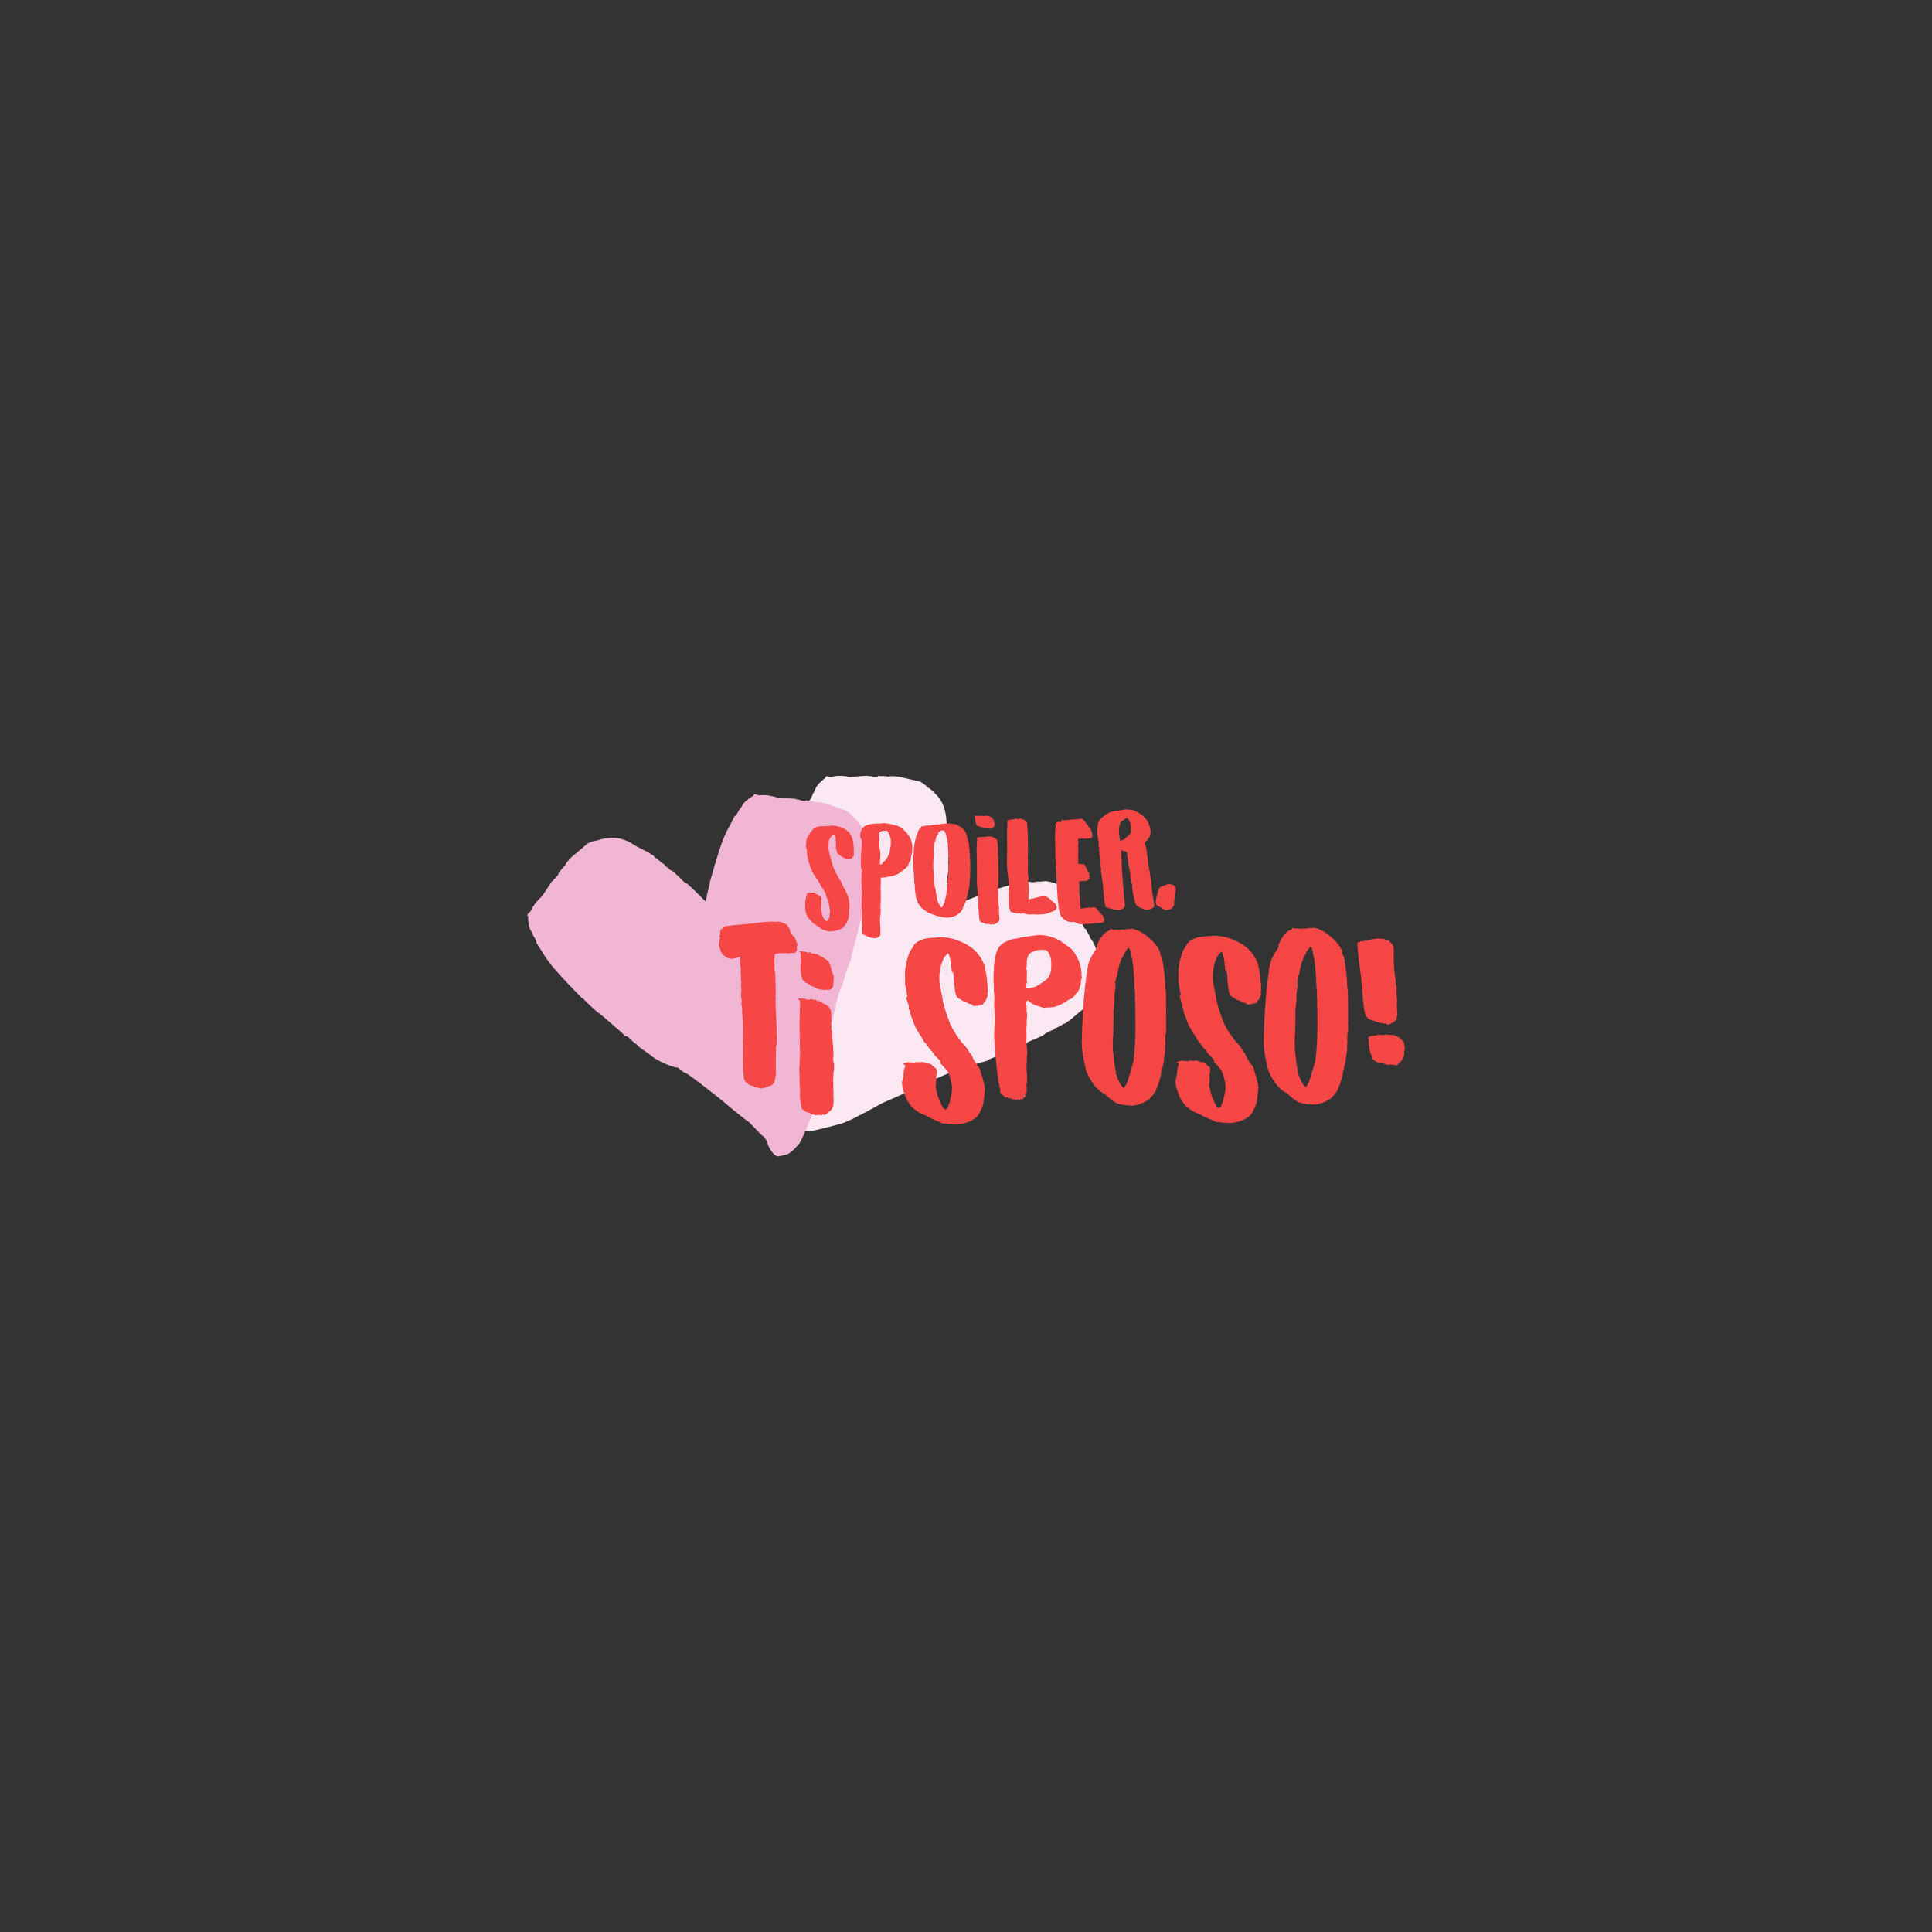 <?xml version="1.0" encoding="UTF-8"?>
<svg id="Layer_1" data-name="Layer 1" xmlns="http://www.w3.org/2000/svg" viewBox="0 0 1080 1080">
  <rect x="0" y="0" width="1080" height="1080" fill="#333333" stroke="none"/>
  <defs>
    <style>
      .cls-1 {
        fill: #f2b6d5;
      }

      .cls-2 {
        fill: #f74646;
      }

      .cls-3 {
        fill: #f74646;
      }

      .cls-4 {
        fill: #fce8f3;
      }
    </style>
  </defs>
  <path class="cls-4" d="M598.15,570.23c4.16-3.66,6.64-5.68,7.42-6.08,4.12-2.88,6.87-6.31,8.26-10.3,1.22-3.97,1.68-6.25,1.4-6.84.94-3.51.95-6.18.05-8.02l-3.08-9.94-1.19-2.4c-.49-.99-1.01-1.71-1.56-2.16l-.45-1.35-1.78-3.14-.04-.52c-.56-.12-1.01-.51-1.34-1.18l-.84-1.7-.32-1.2c-.15.07-.26.04-.33-.11l-.41-1.38c-3.27-4.76-5.13-7.59-5.57-8.49-.21-.8-.73-2.01-1.54-3.64-.87-1.75-2.06-3.42-3.57-5.02l-.76-2.07c-.1-.21-.38-.41-.85-.61-.14.07-.21.2-.2.37-2.36-.97-3.68-1.38-3.94-1.25-.12-.23-1.13-.45-3.05-.66-2.64.37-4.02.44-4.14.21-2.45.53-3.96.57-4.51.12-2.5.51-5.78,1.07-9.83,1.67l.11.22c-.15.07-.25.04-.33-.11-4.41.7-13.92,3.99-28.54,9.86.07.14.03.25-.11.33-2.6.96-5.65,2.3-9.15,4,.95-6.9,1.5-11.65,1.67-14.24.02-.29-.1-.71-.36-1.24.54-3.94.88-6.9,1.01-8.92.02-.39-.07-1.16-.29-2.31.02-.36.12-.66.3-.91-.15-.3-.2-.68-.18-1.13.05-.71.19-1.62.42-2.71l-.41-1.25c.16.01.26-.25.3-.81.08-1.3.1-2.78.04-4.44.18-.28.27-.5.29-.66-.25-1.22-.34-2.35-.27-3.38-1.09-5.44-1.6-8.59-1.55-9.47-.43-5-2.02-9.11-4.78-12.31-2.83-3.04-4.57-4.59-5.22-4.63-2.57-2.57-4.88-3.92-6.92-4.05l-10.15-2.3-2.67-.17c-1.1-.07-1.99.02-2.65.27l-1.39-.28-3.61-.04-.47-.22c-.38.43-.95.62-1.69.57l-1.9-.12-1.2-.32c-.01.16-.1.24-.26.23l-1.39-.34c-5.75.45-9.13.64-10.14.58-.8-.21-2.11-.38-3.92-.49-1.94-.12-3.99.07-6.14.58l-2.17-.38c-.23-.02-.55.13-.96.42,0,.16.06.28.22.36-2.02,1.56-3.04,2.49-3.06,2.78-.26-.02-.96.75-2.1,2.31-1,2.47-1.63,3.7-1.89,3.69-.77,2.39-1.49,3.71-2.15,3.96-.81,2.42-1.96,5.54-3.47,9.34l.24.02c-.01.17-.09.24-.26.23-1.6,4.16-3.51,14.04-5.74,29.65.16.01.24.1.23.26-.52,3.02-.92,6.76-1.2,11.19-.02.39.02,1.03.12,1.91-.16-.01-.25.07-.26.23.11.89.14,1.6.11,2.15l-.85,13.42-.42,2.85c.16.01.38.41.66,1.21-.09,1.43-.27,3.01-.55,4.75l.12,1.96-.35,1.64.26,7.48c-.27,4.34.67,9.51,2.82,15.5.32.51.61.99.88,1.44-.21,3-.16,4.68.14,5.03.44.5.51,8.86.21,25.05-.55,10.42-.74,17.15-.56,20.18l-1.51,9.95c.34,1.89-.54,4.16-2.64,6.79-1.84,3.91-2.19,6.51-1.06,7.8l2.4,2.1c1.54,1.76,5.18,2.7,10.91,2.82,3.16-.53,8.8-1.89,16.92-4.09,2.74-.49,10.67-4.4,23.8-11.72l11.54-5.08c12.92-6.16,22.36-10.4,28.34-12.72.95-.16,2.18-.43,3.71-.82,5.55-2.25,10.51-3.91,14.87-4.98l.98-.76c10.83-4.32,17.83-7.27,21-8.84.26-.13.56-.44.9-.93,3.68-1.5,6.42-2.69,8.23-3.59.35-.17.96-.64,1.85-1.41.32-.16.63-.22.94-.19.19-.28.49-.52.89-.72.64-.32,1.49-.65,2.55-.99l.88-.98c.07.15.35.1.85-.15,1.17-.58,2.45-1.31,3.86-2.19.33.01.57-.01.72-.09.93-.83,1.87-1.47,2.79-1.93Z"/>
  <path class="cls-1" d="M485.79,485.19c-.39-5.53-.5-8.73-.34-9.59.2-5.02-.86-9.29-3.19-12.81-2.43-3.37-3.96-5.13-4.6-5.25-2.23-2.87-4.34-4.5-6.35-4.89l-9.78-3.56-2.63-.5c-1.09-.21-1.97-.23-2.67-.07l-1.35-.46-3.58-.49-.44-.28c-.44.38-1.02.5-1.75.36l-1.87-.36-1.15-.47c-.03.16-.13.23-.29.2l-1.34-.51c-5.76-.28-9.14-.51-10.13-.7-.77-.31-2.04-.64-3.83-.98-1.91-.37-3.97-.43-6.16-.2l-2.11-.65c-.23-.04-.56.06-1,.3-.03.16.03.29.18.38-2.2,1.3-3.33,2.09-3.38,2.38-.26-.05-1.05.63-2.37,2.03-1.31,2.33-2.09,3.47-2.34,3.42-1.07,2.27-1.94,3.49-2.64,3.66-1.1,2.3-2.65,5.24-4.62,8.83l.24.05c-.03.16-.12.22-.28.19-2.11,3.93-5.25,13.49-9.43,28.69.16.03.22.13.19.29-.81,2.65-1.59,5.89-2.36,9.71-4.92-4.93-8.36-8.25-10.33-9.95-.22-.19-.62-.35-1.21-.47-2.8-2.82-4.96-4.88-6.49-6.2-.29-.25-.97-.64-2.02-1.16-.27-.23-.45-.5-.54-.79-.33-.07-.66-.25-1.01-.54-.54-.47-1.18-1.13-1.9-1.97l-1.24-.43c.11-.12-.05-.36-.46-.73-.98-.85-2.15-1.76-3.51-2.72-.12-.31-.23-.52-.36-.63-1.12-.54-2.07-1.15-2.86-1.83-4.99-2.43-7.81-3.93-8.47-4.5-4.24-2.69-8.47-3.9-12.69-3.65-4.14.41-6.42.86-6.84,1.35-3.6.49-6.07,1.51-7.41,3.05l-7.98,6.69-1.75,2.02c-.72.84-1.19,1.59-1.39,2.28l-1.07.94-2.21,2.85-.46.24c.11.57-.08,1.13-.57,1.7l-1.24,1.44-.98.76c.12.11.13.22.03.35l-1.11.91c-3.12,4.85-5.02,7.66-5.68,8.42-.65.51-1.58,1.45-2.76,2.82-1.28,1.47-2.36,3.22-3.25,5.24l-1.62,1.5c-.15.17-.23.51-.24,1.02.12.1.26.12.42.04.02,2.55.14,3.93.37,4.12-.17.2.02,1.22.57,3.07,1.36,2.29,1.96,3.54,1.79,3.74,1.43,2.06,2.05,3.43,1.85,4.11,1.44,2.11,3.22,4.91,5.33,8.42l.16-.18c.12.11.13.22.03.34,2.34,3.79,9.05,11.3,20.13,22.51.1-.12.22-.13.35-.02,2.09,2.24,4.82,4.82,8.18,7.73.3.26.83.61,1.6,1.06-.11.12-.1.24.02.34.77.45,1.36.86,1.78,1.22l10.16,8.8,2.01,2.06c.1-.12.56-.05,1.36.21,1.08.94,2.23,2.04,3.45,3.31l1.64,1.09,1.09,1.27,6.11,4.33c3.29,2.85,7.97,5.23,14.05,7.14.6.06,1.16.11,1.68.17,2.26,1.98,3.63,2.96,4.09,2.93.67-.05,7.36,4.96,20.07,15,7.96,6.75,13.21,10.97,15.72,12.66l7.01,7.22c1.71.87,2.99,2.95,3.81,6.21,2,3.83,3.85,5.68,5.57,5.57l3.12-.65c2.33-.16,5.28-2.48,8.85-6.98,1.49-2.84,3.82-8.15,6.99-15.94,1.27-2.48,2.96-11.16,5.08-26.04l2.94-12.26c2.92-14.02,5.26-24.09,7.03-30.26.45-.85.97-1.99,1.59-3.45,1.57-5.78,3.25-10.73,5.03-14.85v-1.24c3.11-11.24,5-18.59,5.66-22.07.06-.29,0-.71-.2-1.28,1.04-3.84,1.74-6.74,2.12-8.72.07-.38.07-1.16,0-2.33.06-.35.21-.64.41-.86-.11-.32-.12-.7-.03-1.14.14-.7.39-1.58.76-2.63l-.25-1.29c.16.03.29-.22.4-.76.25-1.28.44-2.74.6-4.4.21-.26.34-.46.37-.62-.09-1.24-.04-2.37.16-3.39Z"/>
  <g>
    <path class="cls-2" d="M464.29,520.73c-.94.05-2.48-.34-4.63-1.18-1.4-.82-2.61-1.67-3.63-2.53-.76-.33-1.8-1.24-3.12-2.74-1.42-1.48-2.16-2.73-2.21-3.76-.26.01-.48-1.38-.66-4.18-.09-1.83.29-4.04,1.15-6.63l-.08-.17v-.27c0-.12.04-.18.14-.19.22.11.49.15.81.14.18-.13.35-.2.51-.21.06,0,.09.03.09.08l.35-.11c1.12,0,1.85,0,2.2-.02,0,.08.24.25.72.5.01.23.25.36.72.39.25.23.38.4.38.52h.18s.42-.12.42-.12c.02.4.3.59.83.57l.76,1.2.04.69-.24.46c0,.12.04.18.1.17l-.06.61c.01.21.05.47.13.78-.15.5-.24,1.55-.27,3.18.46,2.3.7,3.55.71,3.75.64,1.67,1.43,2.71,2.36,3.13.02.1.08.16.19.15h.09c1.11-1.08,1.63-2.46,1.54-4.12l.18-1.76c-.19-1.49-.41-2.74-.64-3.74.05-.11.08-.23.07-.36-.12,0-.18-.08-.19-.26l.05-.79c-.25.01-.58-.64-.98-1.97-.11,0-.27-.34-.5-1.03l.07-.45c-.05-.43-.63-1.56-1.75-3.41-.01-.25-.27-.56-.76-.93-.82-1.44-1.24-2.32-1.26-2.67-.06,0-.54-.73-1.43-2.21-.43.02-.81-.57-1.14-1.78-.67-.53-1.55-2.21-2.63-5.05-1.17-3.51-1.8-6.17-1.89-7.98l.13-.63v-.07c-.03-.55-.2-1.1-.52-1.65-.04-.78-.09-1.25-.16-1.39.04-.45.16-.9.36-1.34-.12-.18-.18-.36-.19-.53-.09-1.75,1.25-4.21,4-7.4,1.12-.94,2.53-1.45,4.23-1.54l1.14-.06.54.06c.09-.06.23-.1.42-.11.3-.02.74,0,1.32.02l.35-.11c.06,0,.14.02.25.08,1-.11,1.49-.19,1.49-.24,2.17-.11,4.45.33,6.84,1.32,1.3.71,2.24,1.33,2.81,1.88.71.38,1.47,1.57,2.29,3.57.17.38.43,1.34.75,2.87,0,.06-.02.14-.08.25.17.96.26,1.68.29,2.18.02,2.66.03,4.21.06,4.66-.15.26-.23.46-.22.62h-.09c-.01-.22-.08-.33-.2-.33-.08.5-.27.98-.55,1.42-.2-.11-.37-.16-.53-.15-.21.01-.68.18-1.39.52l-.35-.16c-.35.07-.53.13-.53.21-.33-.09-.6-.25-.81-.48-.37.02-.85-.22-1.45-.73v-.09s-.43.11-.43.11c-.61-.67-1-1-1.19-.99-.12,0-.37-.21-.75-.66-.21.01-.49-.21-.82-.66,0-.06.02-.09.08-.09-.47-1.26-.75-2.3-.85-3.12.1-.34.12-1.25.04-2.73l-.06-1.21c-.15-1.86-.45-2.96-.88-3.3l-.34.02c-.31.02-.59.26-.84.74-.83.76-1.41,1.61-1.73,2.55-.12,0-.19.24-.21.71.11.02.17.08.17.17-.24.82-.33,2.02-.25,3.6.05.94.43,2.77,1.15,5.48.76,2.27,1.22,3.86,1.38,4.75,1.07,2.52,1.82,4.06,2.25,4.64.55,1.16,1.38,2.56,2.5,4.18.06,0,.15.17.28.5-.04.12-.06.21-.06.27.46,1.07,1.2,2.5,2.24,4.28,1.12,2.5,1.71,4.41,1.77,5.7.03.5.1.88.24,1.13,0,1.76-.1,2.82-.29,3.18.14,2.72,0,4.54-.42,5.47l-.78,1.88c-.48.67-.89,1.3-1.23,1.9-.18,0-.57.41-1.17,1.2-1.04.64-2.21,1.11-3.52,1.41l-1.57.35-1.22-.03c-.18.13-.33.19-.44.2Z"/>
    <path class="cls-2" d="M489.56,524.48c-1.84-.09-3.29-.36-4.35-.83,0-.19-.37-.32-1.07-.39,0-.19-.53-.49-1.55-.89-.37-.45-.56-.87-.58-1.27-.01-.21.02-.71.1-1.5-.12,0-.18-.08-.19-.26-.05-1.08-.07-1.96-.04-2.62-.12-1.29-.22-2.49-.27-3.59l.05-18.01-.11-.42.1-1.5-.12-.69c.01-2.57.06-3.98.14-4.22,0-.06-.04-.09-.09-.08.02-.67.07-1.05.12-1.15-.07-.24-.21-1.19-.41-2.87,0-.06.02-.09.08-.09,0-.06-.04-.15-.1-.26-.18-3.49-.01-7.16.5-11,.04-1.62.05-2.59.03-2.9v-.27c-.45-.42-.67-.67-.68-.75h.18s0-.19,0-.19c-.25-.21-.41-.62-.49-1.21-.06-1.2.25-2.5.93-3.91-.02-.38.71-1.09,2.18-2.13,1.45-.61,3.36-.97,5.75-1.1.64.03,1.49.01,2.54-.04.37-.02.81-.07,1.31-.16,1.61-.08,3.98.33,7.08,1.23.5-.03,1.1.18,1.8.61.42,0,.83.24,1.25.72.29.03.99.62,2.11,1.75.87.79,1.62,1.71,2.25,2.78.19,0,.54.56,1.05,1.7.56,1.65.86,2.94.91,3.87.04,3.31-.14,4.97-.53,4.99-.19.99-.34,2.05-.46,3.19-.35.16-.82,1.15-1.42,2.97-.36.66-.69,1-1,1.02-.21.32-.55.63-1.01.93-.1,0-.58.38-1.44,1.13-1.51,1.24-2.56,1.88-3.15,1.91-.66.44-2.22.82-4.68,1.13-.67.26-1.27.4-1.82.43-.26.01-.64,0-1.14-.03-.41.07-.62.14-.62.21l-.18-.08c-.09,0-.17.22-.22.64,0,.11.04.16.1.16.02.45-.02,2.56-.13,6.33,0,.06.03.09.09.08l-.04,1.05.03.62c.07,1.34.04,3.65-.1,6.94-.06,0-.09.03-.08.09,0,.06.04.15.1.26l-.04.88.13.87c-.04,1.36-.1,2.39-.18,3.08h.09c-.2,0-.32,1.12-.37,3.35l.08,1.5c.02.39.07.74.14,1.03-.04.31-.05.67-.03,1.09.05,1.07.09,2.38.11,3.93-.38.79-.77,1.22-1.17,1.29-.04.1-.47.29-1.27.58,0,.06-.06.09-.17.1ZM492.83,483.2c.45-.25.66-.66.63-1.25.43-.02,1.1-.62,2.02-1.78.35-.22.69-.91,1.04-2.07.48-.02.83-1.21,1.05-3.57.12,0,.19-.44.2-1.31.15-.12.22-1.03.2-2.74l-.08-1.57c-.66-2.59-1.44-4.13-2.34-4.63-.46.02-.95.11-1.47.25-.24-.05-.45-.07-.63-.06-1.45.26-2.15,1-2.08,2.21.02.31,0,.57-.05.79.15.55.22.9.23,1.04v5.27c.11.13.22.59.34,1.39.06,0,.13.2.21.6l-.08.18.14,1.05c.04.71-.07,2.59-.32,5.64l.12.6c.19,0,.33-.05.42-.11l.45.07Z"/>
    <path class="cls-2" d="M529.5,513.04c-1.21-.12-2.3-.29-3.28-.53-.99-.04-2.74-.54-5.26-1.5-.09-.15-.47-.27-1.14-.37-1.65-.82-3.29-1.94-4.92-3.36,0-.11-.48-.75-1.42-1.95-1.04-2.09-1.59-3.93-1.67-5.53l-.41-2.71.06-.61-.12-.71c.03-.64.03-1.23,0-1.75-.13-.28-.23-.42-.29-.41l.04-1.06-.25-4.92c0-.2-.05-.46-.13-.78,0-.06.03-.09.08-.09-.08-.32-.12-.55-.12-.69-.08-1.63-.09-3-.03-4.12,0-.06-.04-.09-.09-.09.16-5.77.44-9.45.85-11.03.06,0,.09-.03.08-.09h-.09c.39-1.44.68-2.63.88-3.54.23-.12.44-.63.62-1.53.09,0,.27-.48.54-1.42.35-.61.57-.92.67-.93,0-.11.33-.49,1-1.14-.06-.02-.09-.06-.1-.12.14-.13.25-.19.33-.2l.81.05c.76-.28,1.5-.43,2.21-.47.67-.03,1.15-.03,1.45.02.37-.02,1.59-.23,3.67-.63l.52.06c.06,0,.09-.04.08-.09l.45.07.7-.04c.27-.01.47-.11.59-.28l.18.06,1.31-.14.52.04c.23-.12.55-.19.95-.21l.98-.05,3.79.42c.75-.04,1.64.36,2.69,1.19.24-.01.94.48,2.09,1.47,1.14,1.05,1.89,2.48,2.25,4.28.02.32.34,1.45.96,3.38.02.38.1.79.24,1.22,0,.06-.02.14-.08.25.09.6.15,1.14.17,1.62.01.2-.01.3-.07.31l.2.44c-.04.41-.05.74-.04,1,0,.17.04.3.11.41-.06.1-.08.21-.07.34.13.41.2.69.2.83.04.74.04,1.83,0,3.29.12.18.18.33.18.44.07,1.3.03,4.08-.1,8.35l.11.44c-.27,1.62-.44,3.53-.5,5.72-.23,1.41-.43,2.12-.61,2.14.02.49-.3,2.11-.99,4.87.02.43-.71,2.17-2.18,5.22.03.59-.57,1.47-1.8,2.63-1.93,1.44-3.71,2.21-5.33,2.29,0,.06-.25.1-.74.13-.39.02-.64.06-.74.13ZM526.58,507.31c.31-.53.73-1.43,1.27-2.71.15,0,.25-.37.29-1.07.54-2.18.89-3.4,1.05-3.64-.01-.25-.05-.49-.13-.71.25-2.29.49-3.44.7-3.45v-.18c-.04-.55-.09-1.1-.18-1.67l.56-4.76c-.03-.52-.02-.88.02-1.06-.05-.09-.08-.24-.09-.44.14-1.69.24-4.38.29-8.09l-.24-1.13h.09c0-.06-.03-.09-.09-.09.02-.79,0-1.74-.05-2.86-.05-.96-.11-1.64-.19-2.04l.08-.18c-.06-.09-.1-.21-.11-.35,0-.13.02-.25.07-.34l-.1-.17c0-.19.01-.34.07-.45-.03-.55-.3-1.96-.82-4.25-.05-.94-.52-2.06-1.4-3.36-.06,0-.15-.02-.27-.08l-.44.11c-.43-.1-.73-.14-.88-.13-1.08.65-1.6,1.26-1.57,1.83-.84,1-1.41,2.43-1.71,4.3-.22.31-.47,1.2-.74,2.68l-.16,2.12c.09.51.13.83.14.96-.32,4.3-.42,7.64-.3,10.02.14,1.66.26,2.71.34,3.15-.05.12-.08.21-.08.27.07.22.11.42.12.6l-.08.18c.07.12.1.2.1.26h-.09s.1.18.1.18l.2,3.94c.26.48.79,3.32,1.58,8.53,1.07,2.58,1.84,3.85,2.3,3.83,0,.08.13.17.37.25Z"/>
    <path class="cls-2" d="M553.49,463.33l-1.5-.26c-.18.07-.26.13-.26.19-.38-.15-.68-.31-.9-.49l-.71.04c-.38.02-.82-.13-1.33-.45-.1.06-.22.1-.35.11h-.09c0-.1-.18-.21-.53-.33,0-.07-.45-.25-1.35-.54-.61.03-1.08-1.2-1.42-3.68,0-.2.01-.31.07-.31-.07-.17-.18-.69-.35-1.55.12,0,.18-.04.17-.1,1.01.02,1.69.08,2.03.17l.17-.1.44.16,1.04-.23c.73.14,1.36.22,1.87.24.34-.05.51-.17.5-.36h.27s0,.17,0,.17l.45-.02c.3-.01,1.04.24,2.22.76.33-.02.65.29.94.92.33-.02.74,1.14,1.23,3.46.03.68-.27,1.13-.91,1.35-.01.24-.52.5-1.53.79,0,.05-.06.08-.17.08ZM555.86,516.79c-.54,0-.81-.06-.81-.14l-.17.1-.61-.06c0,.12-.08.18-.26.19-.14,0-.26-.08-.35-.25-.12.07-.2.1-.26.1l-1.07-.29-.53.12-.61-.06-.45.02c0-.19-.31-.35-.9-.49,0-.06-.27-.19-.81-.39l-.17.08c-.78-.31-1.18-.78-1.22-1.42-.17,0-.38-2-.64-6.03-.07-.11-.1-.2-.1-.26.05-.11.08-.23.07-.36,0-.06-.03-.09-.09-.08l.06-.61-.05-.96c0-.06.03-.09.08-.09l-.1-.17-.17-3.42-.12-.51c.05-.1.07-.43.04-.99-.03-.58-.08-.98-.15-1.21.05-.23.07-.46.05-.7-.02-.37-.07-.81-.16-1.31l.06-.61c-.17-.99-.28-2.07-.34-3.23.07-5.53.08-8.58.06-9.15,0-.05-.03-.07-.09-.07.06-1.18.08-2.54.06-4.06h-.09c.05-.11.08-.19.08-.25,0-.13-.04-.25-.11-.35.04-.32.05-.69.03-1.11-.02-.37,0-.55.06-.56l-.11-.44-.04-.87c-.05-1.05-.03-1.72.08-2.02l-.1-.17c.1-2.83.2-4.68.33-5.56l-.05-.96c.25-.01.48-.11.7-.3l.44.25h.09s.34-.36.34-.36l.37.32h.25c.21-.2.41-.3.61-.31.58.09.9.13.97.13l.26-.19h.25s.28.15.28.15c.36-.14.59-.21.69-.21l.63.06c.23-.12.4-.18.51-.19.87-.04,2.02.22,3.47.79,0,.07.46.45,1.38,1.15.07.25.17,1,.29,2.27l-.06.54.12.51c-.02.89,0,1.75.04,2.55.01.26.06.55.13.87l-.21,1.24.1.17c-.04.32-.06.56-.05.7.14.52.22.89.24,1.13l.11,2.19-.07,2.2.12.51c-.08.71-.15,1.06-.21,1.06.13.29.21.52.21.69l-.07.36c0,.06.04.15.1.26-.07.91-.07,2.14,0,3.68.01.26-.03.53-.14.81.08.31.12.59.13.87-.11.36-.16,1.18-.14,2.46-.05,0-.1.12-.16.37,0,.06.03.09.09.08,0,.08-.03.41-.11.97l.1.51c-.1.66-.17.99-.2.99.13.23.2.4.2.51l-.02,1.32c0,.12.04.18.1.17l-.06.61.15,2.89c.04.76.05,1.55.03,2.38l.28,1.92c-.11.24-.16.45-.15.63l.12.6-.06.52c0,.06.03.09.09.08l-.07.36.23,2.7c0,.07-.02.16-.08.27l.12.53.06,1.21c-.25.01-.41.37-.48,1.08-.33.25-.62.39-.86.4-.05.1-.08.25-.07.45l-.43.02c-.16.16-.45.29-.87.38,0,.18-.04.27-.15.28Z"/>
    <path class="cls-2" d="M583.09,511.13l-.7-.05c-.76.1-1.37.16-1.83.18l-.36-.07c-.09.06-.24.1-.44.11l-2.46-.21-.53.1c-.06,0-.09-.02-.09-.07l-.42.09-.45.02c-.13,0-.24-.01-.34-.05-.12.05-.2.08-.26.08-1.85-.25-3.01-.54-3.47-.88-.46.32-.77.49-.94.5,0-.16-.43-.28-1.25-.38-.18.13-.35.2-.51.21-.55-.09-.88-.13-.97-.13-.12.07-.2.1-.26.1-.01-.21-.46-.37-1.35-.45,0-.06-.13-.14-.37-.25l-.42.11c-.66-.4-1-.72-1.01-.99-.01-.26-.2-.99-.56-2.19l-.36-1.82c0-2.23.03-3.49.08-3.78-.07-.23-.11-.44-.12-.62.08-.68.14-2,.16-3.96.07,0,.14-.36.21-1.06-.3-3.5-.64-6.73-1.03-9.7,0-.06.03-.09.08-.09l-.13-.87-.02-.34c-.04-.87-.07-2.04-.09-3.51h.09s-.1-.18-.1-.18c.02-.7.06-1.09.12-1.15,0-.06-.03-.09-.09-.08,0-.97.06-1.75.15-2.37,0-.2-.05-.35-.11-.44l.09-3.52c0-.06-.03-.09-.09-.08.03-2.03.05-3.13.08-3.33,0-.06-.03-.09-.08-.08l.08-1.68c0-.06-.04-.14-.1-.25l.08-1.86-.1-.17c.08-.75.1-1.49.07-2.2.14-.7.21-1.14.2-1.32,0-.06-.04-.15-.1-.26.04-.38.05-1.32.04-2.81l-.12-.53c.68-.42,1.31-.65,1.89-.7.18,0,.27.08.28.25h.09s.32-.47.32-.47c.42.1.66.15.72.14.12,0,.17-.07.17-.19l.61.06.86-.31h.18c.14.09.52.19,1.16.29.03-.18.25-.28.68-.3l.53-.03c.29-.01.67.12,1.16.39.65-.03,1.44.57,2.36,1.81.14.43.22.84.24,1.22,0,.2,0,.46-.05.79.08.31.12.6.13.87l-.04.88c.06.24.12.35.2.35,0,2.2.01,3.78.06,4.73l.12.62c-.05.29-.1.43-.16.44l.11.44-.06.52c.08.32.12.64.14.96-.09.64-.12,1.15-.1,1.54.01.27,0,.41-.05.41.04.07.06.17.07.3v.48c0,.17.02.29.06.35.05,1.9-.02,3.87-.22,5.89.06.34.13.51.2.51-.05,1.34-.09,3.57-.11,6.69.12,1.24.31,2.55.56,3.92l-.43.29.34,3.23-.07.34c.08.32.12.64.14.97-.02,1.9-.09,3.39-.2,4.48,0,.06.03.09.09.08l-.06.63.04.87.1.17c.38-.02,2.78-.58,7.2-1.69.27-.07.67-.12,1.21-.15,1.54.22,2.31.5,2.33.85.48.15.85.43,1.1.82l.36.07-.08.18c.02.2.45.56,1.29,1.08.01.23.22.39.63.49l.73.59c.26.54.49.9.68,1.11l-.07.43c.01.21.17.42.48.6v.16c-.39.34-.58.68-.57,1.01-.56.69-1.9,1.35-4.03,1.95.01.25-1.06.54-3.21.86Z"/>
    <path class="cls-2" d="M609.25,516.47c-.32-.04-.56-.06-.7-.05l-2.63.22-.52-.06c-.31.08-.65.12-1.05.14-.81.04-1.88-.35-3.22-1.16-.59.03-.98-.07-1.16-.3-.58.12-.86.23-.86.31-.63-.19-.99-.29-1.07-.28l-.17.08c-1.12-.19-1.84-.53-2.16-1.02,0-.1-.28-.2-.82-.32,0-.07-.55-.6-1.65-1.6-.93-2.08-1.45-4.22-1.56-6.41-.06,0-.09-.02-.09-.08.05-.24.07-.45.06-.63,0-.14-.08-.43-.22-.86h.09s-.1-.18-.1-.18v-.16c-.08-1.32-.17-2.13-.29-2.45l.05-.36c-.12-1.51-.2-2.53-.23-3.06,0-.12.01-.18.06-.18l-.1-.6-.33-6.49c0-.13-.04-.24-.11-.33.05-.11.08-.26.07-.45-.01-.28-.06-.63-.14-1.05,0-.13.02-.25.07-.36-.09-.63-.17-1.63-.24-3.01-.05-.96-.1-1.44-.16-1.44.05-.11.1-.38.14-.81-.11-.97-.19-1.49-.26-1.56l.11-1.33-.11-.35c-.04-1.97-.03-3.32.04-4.04,0-.06-.03-.09-.09-.08l-.09-8.77-.1-.17.39-5.99-.12-.96c.52-.06.77-.28.75-.66.31-.02.8-.07,1.47-.17,0,.07.22.18.64.33h.09c-.02-.34.14-.55.49-.64.08-.65.18-.97.31-.98.37.27.64.4.81.39.45-.02,1.27-.09,2.45-.21l.18.08c.37-.14,1.33-.24,2.88-.32l1.05-.05.87-.13v.09c.05-.06.78-.18,2.18-.36,1.24.2,1.87.63,1.91,1.3.67.46,1.01.91,1.03,1.36.25-.01.66.49,1.22,1.51,1.24,1.33,1.87,2.41,1.92,3.24.12,0,.22.31.32.95-.05.12-.08.21-.08.27.08,0,.18.08.28.25l-.36,1.68c.01.27-1.38.52-4.18.75-.05,0-.28-.07-.71-.23-1.03.11-1.87.18-2.53.22l-.35.11v.25c.02.13.05.25.12.35-.05.12-.08.21-.08.27.1.73.18,1.14.24,1.22-.15.64-.26,1.32-.34,2.04,0,.11.08.31.21.6-.04.41-.05.73-.04.97l.12.62c-.22.39-.32.78-.3,1.16.13.17.2.31.2.42,0,1.25-.04,2.13-.13,2.65.07.31.12.57.13.78l-.02,1.32h.09s-.15.52-.15.52l.12.53v.16c1.2.06,1.97.14,2.31.24v-.09c.85-.04,1.37.25,1.54.89.37.57.56.94.57,1.11l-.07.45c.12,0,.18.06.19.15l.17-.08.28.15-.07.45v.27s1.25,1.87,1.25,1.87l.02.36c0,.15-.04.33-.15.53.15,0,.29.22.39.68.01.29-.12.53-.41.74l-.08.18c.15.1.27.15.36.14v.09c.03.42-.2.63-.68.66-.76.56-1.33.85-1.71.87-.56-.09-.98-.13-1.24-.12l-.33.11-.18-.08c-.4.08-.72.13-.96.14l-.45.02c-.08,0-.17.1-.25.28l.02.34c.02.4,0,.76-.04,1.06.08.31.12.66.14,1.05.02.38-.01.79-.1,1.24,0,.06.03.15.08.26-.03.32-.04.59-.03.79l.04.78-.17.28c.17,1.03.28,1.58.33,1.66-.03.31-.04.57-.03.79.03.63.08,1.15.15,1.57-.02.27-.02.58,0,.93l.08.78c0,.14,0,.21-.04.22l.09.44c.01.21,0,.48-.03.79.13.36.19.6.2.71-.04.3-.06.59-.04.88v.18c.02.17.35.23,1,.2l.52-.03,3.14-.5.18.08c.06,0,.09-.04.08-.09.55.04.9.09,1.06.12l1.55-.35c1.07.29,1.62.67,1.65,1.15.77.64,1.18,1.11,1.22,1.42.61.45.92.78.93,1.01.79.65,1.2,1.13,1.22,1.44.07,0,.29.33.66,1.02l-.08.18c.18.48.31.73.4.76-.05.41-.19.62-.42.63l.04.78-1.91.45-.43.02c-.06,0-.09.03-.08.09l-.18-.08-2.11.02-3.14.52Z"/>
    <path class="cls-2" d="M642.08,508.67c-.2-.11-.35-.16-.45-.16-.3.01-.44.08-.44.2-.76-.16-1.23-.29-1.41-.38l-.62.03c-.02-.31-.58-.57-1.7-.79l-1.46-.98c-1.08.05-2.13-3.44-3.16-10.47l-.04-.7c.11-.2.16-.44.14-.72-.02-.38-.19-.81-.51-1.28,0-.1-.08-.36-.22-.79.1-.29.19-.44.25-.44-.4-1.11-.61-1.8-.62-2.08l-.02-.36.13-.61c-.59-3.63-1.02-5.8-1.3-6.53l.04-.88-.6-3.4.08-.18c-.07-1.45-.32-2.16-.73-2.14-.37.02-1.26-.2-2.66-.67,0,.06-.02.09-.08.09,0,.06.03.09.09.08v3.7s-.08,0-.08,0c.13.24.21.7.25,1.38l.06,1.23-.06.54c.06.09.1.23.11.42v.09s-.06.54-.06.54l.1.16c-.04.5-.04.98-.02,1.45.02.36.06.69.14,1.01,0,.06-.03.09-.08.09l.3,2.45-.06.61c.21,1.87.34,3.27.39,4.2l-.07.36.1.16c0,.12-.02.18-.08.18.17,1.91.31,3.08.43,3.5l-.06.52c.11,2.16.33,4.21.67,6.13.01.23-.04.34-.16.35.14.36.22.92.26,1.67-.28.86-.77,1.5-1.47,1.91-.3.25-.95.46-1.95.62-.36.02-.67-.08-.94-.29-.06,0-.14.04-.25.1-.26.01-.71-.05-1.33-.2l-.17.1-.99-.4-.35.2c-.43-.32-.76-.48-.99-.47,0-.06-.12-.14-.35-.25h-.18c-.18.2-.32.29-.43.3-.07,0-.25-.2-.55-.6-.58.03-.89-.28-.92-.92-.43.02-.92-3.88-1.49-11.7l-1.13-8.46c.11-.2.16-.37.15-.53l-.02-.45-.31-.86-.08-1.48c.13-.94.2-1.44.19-1.51-.11-.33-.23-.82-.34-1.47.04-.31.06-.66.04-1.06-.25-.24-.38-.53-.4-.87l-.03-.52.14-.7c-.18-.28-.28-.68-.31-1.22-.07-1.35-.19-2.55-.36-3.59.1-.29.18-.44.23-.44l-.09-.44-.05-1.05c-.21.01-.46-1.41-.75-4.27.05-.23.06-.52.04-.88-.02-.39-.07-.74-.14-1.05.31-3.53.83-5.31,1.57-5.35.33-.75,1.11-1.53,2.35-2.32,2.08-1.74,4.28-2.67,6.61-2.78,0-.05.11-.11.35-.2l.61.06c.65-.03,1.99-.28,4.02-.74,1.97-.1,3.83.16,5.56.77.52.12,1.88.9,4.08,2.35,1.95,1.76,3.1,3.19,3.45,4.29.78,1.47,1.23,3.42,1.35,5.83-.36.97-.52,1.62-.51,1.95-.23.02-.69.72-1.39,2.09-.23.01-.67.44-1.33,1.3-.11,0-.16.15-.16.44.01.29.21.66.58,1.12l.72,3.66c0,.06-.02.14-.08.25.08.33.12.57.12.71,0,.06-.02.15-.08.27.21.72.43,2.02.64,3.92l-.07.43,1.21,6.62-.08.18c.44,1.83.72,3.46.85,4.87,0,.06-.02.09-.08.09l.12.6.02.45c.04.75.13,1.51.29,2.27l-.07.34c.08.39.13.77.15,1.14l-.06.54.7,3.31c-.06.1-.08.24-.07.43.29,1.51.5,2.26.63,2.25-.06,1.18-.14,1.83-.24,1.94.07.12.1.2.1.26-1.04.47-1.55.82-1.54,1.04h-.18c-.46.03-.92.17-1.37.44ZM626.15,469.96c.5-.03,1.33-.33,2.51-.93.67-.83,1.35-1.39,2.02-1.67.97-1.13,1.54-1.98,1.71-2.55-.12-.46-.22-.68-.3-.68.11-.18.17-.66.2-1.42-.11-2.1-.79-3.88-2.04-5.34l-.43-.05c-.46.08-1.54.81-3.23,2.18-.81,1.41-1.16,3.13-1.06,5.15-.06,0-.08.12-.07.34l.61,4.99h.09Z"/>
    <path class="cls-2" d="M651.5,508.79c-.87-.4-1.53-.74-1.98-1.04-.02-.31-.23-.48-.63-.5l-.35.11c-.07-.21-.71-.64-1.91-1.3-.26-.44-.44-1.07-.54-1.9-.05-1.04.53-3.5,1.74-7.36.48-.85,1.13-1.29,1.95-1.33l1.54-.69c.36-.21,1.08-.42,2.17-.63l1.59.35c.83.08,1.25.25,1.26.52.01.27.17.51.47.72.32.47.49.93.52,1.37.01.24-.22,1.48-.69,3.71.05,1.07-.06,2.36-.34,3.88l.12.6c-.5,2.13-1.84,3.26-4.03,3.37l-.87.13Z"/>
  </g>
  <g>
    <path class="cls-3" d="M426.09,608.59l-3.46-.82-.56.14-.82-.67c-.45,0-.86-.18-1.24-.55-.19.09-.33.14-.42.14-.77-.37-1.37-.83-1.8-1.36-.58,0-1.23-.83-1.95-2.49l-.56-5.21c0-.21.04-.39.11-.56-.08-1.29-.13-2.88-.14-4.77,0-1.61.02-3.1.09-4.46h-.11s.11-.28.11-.28l-.02-3.59c0-.67-.04-1.18-.12-1.51.07-.6.1-1.45.1-2.55-.01-2.11.03-3.66.11-4.63-.12-3.85-.31-7.21-.59-10.07l.14-.96c-.1-1.16-.29-2.26-.58-3.31.09-.75.18-1.21.27-1.38-.09-.17-.14-.35-.14-.56l.14-.28c-.19-.17-.33-1.08-.44-2.75,0-.34.09-1.35.26-3.03-.14-1.44-.24-2.22-.29-2.36l.27-1.94c-.19-.3-.28-.71-.29-1.23,0-.79.04-1.56.13-2.33-.09-.17-.19-.59-.29-1.26.09-.94.13-1.67.13-2.19l-.44-2.89.14-.7-.02-3.31h-.14c-2.35.74-3.91,1.12-4.68,1.12-1.91.01-3.79-1.08-5.66-3.28-.38-.58-.61-1.31-.71-2.18-.21-.19-.48-1.06-.83-2.63.15-.3.37-1.45.65-3.45.09,0,.14-.08.14-.25l-.42-.7.55-1.38c-.1-.5-.15-.92-.15-1.23,0-.8.59-1.55,1.78-2.23,0-.64.73-.96,2.21-.96,1.01-.27,5.74-.76,14.19-1.48,4.63-.66,8.08-1,10.35-1.01.95,0,1.73.04,2.33.13.34-.09.84-.14,1.51-.15,1.07,0,2.41.45,4.02,1.35.79,0,1.34.59,1.66,1.79.32,0,.59.31.82.95v.7c.19.04.29.13.29.28v.67c.23,0,.64.64,1.25,1.93.73.2,1.38,1.08,1.95,2.63.3.5.49,1.14.57,1.9.19.04.28.13.28.28v.56c-.15.21-.28.62-.41,1.24l.14.28v1.37c-.31.25-.63.75-.97,1.52l-.25.14-2.22-.13c-.15,0-.43.1-.84.29-1.4-.09-2.64-.13-3.7-.12-3.03.02-4.54.39-4.54,1.12v1.8c.01.75-.03,1.35-.12,1.8.1.58.15,1.22.15,1.93v.84s-.13.81-.13.81c.12,1.12.3,2.18.55,3.17h-.14c.09.19.14.33.14.42,0,1.33.07,3.35.17,6.06l-.14.56c.1.35.15.97.15,1.85,0,.6.05.9.15.9-.09.17-.18.58-.27,1.24l.14.7-.14.84.15,1.51-.13,1.38c.1.78.15,1.43.15,1.93l-.14.67.3,3.45h-.14s.14.28.14.28v.28c0,.26-.04.39-.14.39l.15.84.32,8.13c0,.21.05.39.14.56-.09.15-.14.51-.13,1.09,0,.47.05.7.14.7,0,.07-.05.11-.14.11l.15.98v.28c0,1.05-.03,2.66-.11,4.83-.28.1-.42.37-.42.82l.02,3.31c0,.54-.04,1.28-.13,2.22,0,.09.05.14.14.14l-.14.67.04,7.88c0,.21.05.38.14.53-.17.34-.3,1.35-.4,3.03-.24.45-.51,1.33-.8,2.64-.19,0-.55.37-1.09,1.1-.49.1-.95.29-1.4.57-.15-.09-.33-.14-.53-.14,0,.24-.23.47-.7.68-.15-.07-.33-.11-.53-.11-.09,0-.37.18-.84.54l-.95-.13c0,.09-.19.28-.56.56Z"/>
    <path class="cls-3" d="M459.42,623.55h-.39s0-.28,0-.28h-.42s-.28.14-.28.14c0-.17-.1-.25-.28-.25-.26,0-.63.09-1.09.26l-.28-.14-.81.15c-.23-.15-1.05-.37-2.47-.66,0-.37-.97-.78-2.9-1.22-.09,0-.84-.59-2.23-1.78h-.14v-.14c-.65-3.14-.99-5.66-1-7.57,0-.58.04-1.26.13-2.05-.2-2.11-.31-5.23-.33-9.37,0-1.05-.06-1.87-.15-2.47.09-.73.21-3.48.38-8.25l.14-.28-.14-.28.14-.81c0-.21-.05-.39-.14-.56l.14-.28c-.08-.92-.18-1.37-.29-1.37l.14-.81c-.01-2.04-.08-6.81-.22-14.31,0-.71.08-2.92.24-6.62l-.14-.25.26-3.45c0-1.08-.34-1.86-.99-2.32v-.14s.56-.42.56-.42h.28s.39.28.39.28l.84-.15c.28.09.42.19.42.28l.53-.28c1.52.53,2.39.8,2.61.8.22-.19.68-.32,1.37-.4.36.07.73.11,1.12.11h.14c.04.37.17.56.4.56,0-.13.14-.27.42-.42.62,0,1.17.32,1.66.97h.28c.02-.19.1-.28.25-.28.71.15,1.68.69,2.9,1.64.69,0,1.7.63,3.04,1.89,0,.17.28.72.85,1.65,0,.15.14.84.4,2.07l-.1,2.05.13,2.5c-.05.54-.14.81-.25.81.09.21.18.9.26,2.08-.07.49-.11.9-.11,1.23.36.52.59,1.66.69,3.42l-.14.56c.21,3.57.4,5.36.59,5.35l-.14.56c.1,1.72.2,2.78.3,3.17-.09.17-.14.3-.14.39l.15,1.26c-.19.28-.28.51-.28.67,0,.21.05.39.14.56-.09.49-.14.9-.13,1.23l.58,2.75-.13,1.09.15.84c-.25,1.74-.43,2.61-.55,2.61l.14.53-.13,2.22.14.28c-.09.54-.18.81-.28.81l.15.95.02,4.26c0,.34.05.76.15,1.26,0,.07-.05.11-.14.11l.14.7c0,.41-.04.68-.14.81.1.79.15,1.43.15,1.94v1.51c.02,2.28-.33,3.89-1.05,4.82-.72.93-1.22,1.4-1.52,1.4-1.04,1.18-2,1.78-2.88,1.78,0-.17-.09-.25-.28-.25-.56,0-.84.18-.84.54ZM463.04,553.38l-.98-.13c-.5.1-.87.14-1.09.15-.82-.11-1.24-.25-1.24-.41-.3.19-.58.28-.84.29-.08,0-.11-.05-.11-.14-.19.09-.33.14-.42.14-.17-.02-.53-.24-1.1-.67l-.7.14c0-.3-.46-.58-1.38-.83,0-.3-.65-.57-1.94-.8-.57-.82-1.16-1.23-1.77-1.22,0-.17-.41-.4-1.24-.69-1.3-1.11-1.95-1.98-1.95-2.6-.28-.67-.57-2.37-.87-5.1l.26-4.27-.14-.53.13-1.09c-.1-1.21-.15-2.22-.16-3.03-.13,0-.31-.18-.54-.56,0-.13.18-.27.53-.42.28.09.42.18.42.28l.28-.14h.42c.17.04.25.13.25.28l.7-.14h.14c1.25.33,2.03.65,2.33.97.15-.47.43-.7.84-.71,0,.06.27.33.82.81.09,0,.14-.04.14-.11l2.19.52c.17-.09.35-.14.56-.14.19.34,1.34.97,3.46,1.92,1.37,1.15,2.47,1.88,3.29,2.17,0,.71.24,1.35.71,1.93l.83,3.16c.38,1.31.8,2.46,1.25,3.47-.06,1.89-.19,3.16-.37,3.82,0,.09.05.14.14.14-.12,1.55-.4,2.33-.83,2.33,0,.56-.68.98-2.04,1.25Z"/>
    <path class="cls-3" d="M534.85,628.64c-6.25-.3-9.37-.74-9.38-1.32-.07,0-2.15-.91-6.21-2.71,0-.24-1.29-.87-3.85-1.89-1.35-.54-2.78-1.44-4.28-2.73-1.11-.78-2.03-1.74-2.76-2.87,0-.41-.23-.74-.68-.98-1.25-2.11-2.32-4.9-3.22-8.37l-.29-2.47v-.28c.71-2.38,1.07-4.58,1.06-6.6l.83-2.75v-.28c-.08,0-.45-.14-1.13-.41v-.28c.54-.45,1.45-.78,2.74-.97.54.09,1.79.22,3.73.4.09-.28.36-.42.81-.42h.98s.81.13.81.13l.28-.14.81.13c.3-.19.53-.28.7-.28,1.01.54,2.48.94,4.41,1.21,1.67,1.54,2.59,2.31,2.76,2.31.45,0,.68.96.69,2.88-.15.19-.28.97-.38,2.36l.14.67c-.26,2.92-.4,4.53-.39,4.83.19.39.56,1.95,1.12,4.68l1.11,3.02c.56.76.85,1.49.85,2.18.39,0,.71.5.96,1.51.73.72,1.33,1.09,1.8,1.08.6-.56,1.27-1.9,2.03-3.99,0-.47.27-1.66.82-3.57l.51-3.59c-.09-.17-.14-.31-.14-.42l.14-.81c0-.47-.09-.7-.26-.7l.11-.67c-.96-4.63-1.85-7.29-2.65-7.98-1.32-1.64-2.51-2.96-3.58-3.96-.23-1.55-.6-2.33-1.11-2.32,0-.17-.84-1.03-2.51-2.59-.25-.8-.94-1.72-2.06-2.74-.49-.58-1.33-1.72-2.52-3.44-1.01-.93-1.52-1.57-1.52-1.93v-.53c-.4,0-.76-.5-1.11-1.51-1.04-1.32-2.23-3.29-3.59-5.9-.84-2.43-1.63-4.54-2.39-6.33l-.55-2.75-.56-.42.13-.96v-.81c-.84-2.24-1.31-3.71-1.4-4.4.13-.32.31-.6.56-.84l-1.42-7.68c.07-.28.16-.42.25-.42l-.14-.7v-1.23c0-.21.04-.38.13-.53-.1-.92-.19-1.37-.26-1.37l.11-.28v-1.79c.49-4.42,1.39-8.13,2.71-11.15.91-1.2,1.68-2.45,2.31-3.74,2.12-2.67,6.1-4.02,11.96-4.05,0-.09,1.28-.19,3.84-.3,3.57.36,5.36.67,5.36.95l.28-.14c6.22,1.87,10.81,4.5,13.79,7.89,1.96,2.36,3.12,4.24,3.48,5.62.24,0,.66,1.24,1.25,3.72l.87,5.21c-.09.19-.14.33-.14.42.17.35.26.67.26.95l-.11.28c.08.45.21,1.6.41,3.45,0,.09-.05.23-.14.39.1.5.15.92.15,1.23,0,.47-.09,1.02-.27,1.66.1.62.15,1.21.15,1.79-.36,0-.53.37-.53,1.1-.19,0-.37.38-.55,1.12l-.95.82c-.31.92-.54,1.38-.69,1.38l-.39-.28-.56.42h-.14s-.42-.28-.42-.28h-.14s-.11.56-.11.56l-.98-.13c0,.21-.22.35-.67.42l-.56-.28-.81.4c-1-.82-1.6-1.22-1.8-1.22-.69,0-1.66-.4-2.9-1.22-.94-.11-1.76-.51-2.48-1.22-1.57-.61-2.54-1.43-2.9-2.45-.4-.75-.83-3.77-1.29-9.08-.01-2.75-.35-4.12-1-4.12-.19-.43-.42-2.31-.7-5.63-.52-2.65-.99-4.21-1.4-4.68h-.28c-1.82,1.84-2.73,3.18-2.73,4-.91,1.74-1.58,4.59-2.03,8.54l.14.28-.13,1.38.15,1.09c0,.11-.05.25-.14.42,0,.49.62,3.65,1.85,9.5.01,1.98,1.46,6.83,4.34,14.53,1.68,3.36,3.77,6.66,6.25,9.9,2.77,2.86,4.15,4.69,4.15,5.48,1.26,1.21,2,2.39,2.21,3.55l2.38,3.86c1.28,1.3,1.92,2.53,1.93,3.69,1.6,4.74,2.4,7.94,2.41,9.61v.56s-.94,7.97-.94,7.97c-.75,2.02-1.25,3.18-1.5,3.46-.92,2.46-2.24,4.11-3.96,4.96-1.79,1.3-4.39,2.23-7.81,2.79l-.28-.11c-.6.17-1.01.26-1.23.26Z"/>
    <path class="cls-3" d="M570.06,614.95c-.3-.18-.57-.28-.82-.28h-.84s-.95.15-.95.15c0-.15-.19-.33-.56-.56-.09.28-.36.42-.81.42,0-.28-.51-.55-1.52-.8,0,.17-.09.25-.28.25-1.09-.54-1.69-.8-1.8-.8-.3.19-.52.28-.67.29-.47-.41-.8-.87-.99-1.37-.39,0-.71-.23-.96-.7-.34,0-.61-.41-.82-1.23l.14-.67-1.3-6.33.14-.28c-.46-1.68-1.18-8.5-2.16-20.47h.14l-.14-.28v-.14c0-.92-.06-2.02-.16-3.31l.14-.28c0-.09-.05-.14-.14-.14l.38-8.11c0-1.78-.12-4.8-.33-9.09.09-1.2.13-2.16.12-2.89,0-1.1-.11-2.89-.31-5.36,0-.09.05-.14.14-.14l-.14-.53c0-1.5-.06-2.88-.16-4.15-.06-11.01,1.28-17.58,4.01-19.69.26-.73,2.08-1.8,5.48-3.2,1.04-.25,2.37-.48,3.98-.7,2.41-.65,6.3-1.27,11.69-1.86,5.89-.03,11.18,1.96,15.85,5.97,3.09,1.65,5.59,5.21,7.49,10.68.48,2.95.73,4.56.73,4.82l-.13.95c.19.6.29,1.02.29,1.26-.32.62-.54,1.9-.68,3.85-.94,3.39-1.79,5.09-2.58,5.09-.35.84-1.08,1.72-2.2,2.62,0,.21-.59.49-1.76.85-2.25,1.66-4.77,2.95-7.55,3.89-.88.28-1.43.43-1.65.43l-.81-.14-.56.28-.81-.14c-.28,0-1.21.1-2.77.3-.66-.28-1.71-.6-3.15-.97,0-.15-.55-.32-1.66-.52,0-.08-.7-.44-2.08-1.08,0-.28-.27-.51-.82-.7,0-.11-.32-.38-.96-.81-.54,0-.92.32-1.12.96.2,2.04.3,3.27.3,3.7l-.14.28c0,.21.15,1.4.44,3.59-.18.69-.27,1.67-.26,2.95,0,.79-.04,1.18-.13,1.18,0,.09.05.14.14.14l-.26,3.99c0,.37.05.88.15,1.51-.08,1.63-.12,3-.12,4.12,0,.56.16,2.8.46,6.73v.98c-.18.64-.27,1.3-.26,1.99,0,.97.06,1.78.15,2.41-.11.13-.2.59-.27,1.38h.14s-.14.25-.14.25v2.36s.31,3.28.31,3.28v.84c0,.43-.04.89-.13,1.38.1.35.14.72.15,1.09-.2,1.48-.33,2.22-.41,2.22l.14.67.02,3.17-.8,1.66.14.67c0,.17-.32.45-.98.85-.22.54-.63.82-1.23.82l-.53-.14-.42.56ZM574.12,552.6c3.25-.47,5.27-1.07,6.05-1.8,2.87-1.7,4.74-3.04,5.62-4.04,1.26-1.76,1.89-3.92,1.87-6.46v-1.79c-.03-3.16-.91-5.59-2.66-7.28-.36-.09-1.32-.18-2.89-.26-2.32.01-4.51.72-6.58,2.11-.72.79-1.27,2.26-1.63,4.41h-.14c.19.3.28.52.28.67-.08,1.85-.22,3.05-.4,3.59,0,.28.14.42.42.42,0,1.72-.03,3.6-.11,5.64.1.62.15,1.12.15,1.51l-.42.68v2.22s.44.39.44.39Z"/>
    <path class="cls-3" d="M632.24,618.03c-3.95-.22-6.61-.66-7.97-1.33-1.39-.52-3.64-2.24-6.76-5.18-1.16-.35-2.82-1.62-4.99-3.82-3.39-4.28-5.38-8.22-5.98-11.8-1.23-5.38-1.85-9.87-1.87-13.48.09-1.24.17-3.62.24-7.16l.14-.25c-.09-.19-.14-.33-.14-.42.42-8.81.72-13.22.91-13.22l-.14-.56c1.1-13.26,2.25-21.29,3.43-24.09.72-1.54,1.58-3.09,2.58-4.67.91-1.13,1.36-2.05,1.36-2.78,0-.17-.04-.25-.11-.25.79-2.25,2.01-4.42,3.67-6.5,1.6-1.47,2.92-2.3,3.97-2.49l-.14-.7h.14c1.2.12,1.8.26,1.8.41l.95-.15h.28s2.08.27,2.08.27c.15,0,.42-.09.81-.28.51.09.96.13,1.38.13.54,0,.81-.1.81-.29l.28.14h.28c.39,0,.76-.1,1.09-.29v.14c.19-.09.33-.14.42-.14l1.24.13c.3-.19.53-.28.7-.29,1.93.46,3.35.95,4.27,1.49,1.69.68,3.99,2.37,6.9,5.07,3.14,3.18,4.72,5.7,4.73,7.55.21,1.01.53,1.69.96,2.04,1.24,6.99,1.87,12.9,1.89,17.75.11.26.21.39.28.39l-.14.28v.28c0,.39.09.76.26,1.09l-.1,1.66.12,1.93h-.11s.11.28.11.28v.67s-.1.95-.1.95h.11s-.11.28-.11.28l.12,1.23c0,.19-.04.28-.11.28l.12.84-.07,7.29.12.67c-.07.36-.11.93-.1,1.71,0,.9.05,1.52.12,1.88-.07.47-.11.93-.1,1.38v1.23c-.27.8-.41,1.26-.41,1.38v1.91c.01.39-.03.77-.12,1.12l.29,1.91c-.19.3-.28.58-.28.84v1.66c.02,1.48-.24,3.58-.77,6.32,0,.09.04.14.11.14-.16,1.37-.38,2.47-.66,3.31,0,.45-.18.96-.55,1.52l.14.28c-.35.6-.57,1.6-.66,3.01-.36,2.25-1.4,5.42-3.12,9.53-2,3.02-3.73,4.77-5.19,5.25-2.59,1.66-5.39,2.5-8.4,2.51ZM628.2,608.15c1.08-1,2.08-3.15,2.99-6.47l2.42-8.4c.79-6.34,1.16-12.91,1.12-19.7l-.05-9.34c0-.34-.04-.75-.12-1.23.07-.19.11-.33.11-.42l-.12-1.79.11-.67c-.12-1.23-.21-1.97-.26-2.22l.14-.81c-.11-2.9-.26-4.82-.45-5.78,0-.19.04-.28.14-.28-.1-.5-.14-.87-.15-1.09-.02-3.2-.41-7.78-1.17-13.74-.28-.67-.67-2.42-1.15-5.24-.49-.82-.81-1.23-.96-1.23-1.62,1.93-2.48,3.31-2.59,4.14-1.19,1.58-2.18,4.11-2.99,7.59l-.79,3.99c-.44.79-.76,1.99-.96,3.6.1.6.15,1.23.15,1.91-.19,2.54-.41,4.25-.65,5.11,0,.09.05.14.14.14l-.14.67v.28c0,.52.05.84.15.95-.28,3.87-.54,6.4-.8,7.58l.14.28v2.19c.02,1.33-.02,2.84-.1,4.54.1.35.14.72.15,1.09l-.28.56c.1,1.25.15,2.12.15,2.61,0,.21-.04.71-.13,1.51.09.17.14.36.14.56-.28.73-.41,1.19-.41,1.38.1.6.15,1.2.15,1.79,0,.07-.05.11-.14.11l.14.28c0,.21-.04.71-.13,1.52l.15.98c-.09.64-.13,1.18-.13,1.63.19.95.54,3.84,1.03,8.66.13.21.36,1.54.7,4.01.17,1.33.73,2.96,1.65,4.9.93,1.94,1.81,3.23,2.66,3.86h.14Z"/>
    <path class="cls-3" d="M687.72,627.79c-6.25-.3-9.37-.74-9.38-1.32-.08,0-2.15-.91-6.21-2.71,0-.24-1.29-.87-3.85-1.89-1.35-.54-2.78-1.44-4.28-2.72-1.11-.78-2.03-1.74-2.76-2.88,0-.41-.23-.74-.68-.98-1.25-2.11-2.32-4.9-3.22-8.37l-.29-2.47v-.28c.71-2.38,1.07-4.58,1.06-6.6l.83-2.75v-.28c-.08,0-.45-.14-1.13-.41v-.28c.54-.45,1.45-.78,2.74-.97.54.09,1.79.22,3.73.4.09-.28.36-.42.81-.42h.98s.81.13.81.13l.28-.14.81.13c.3-.19.53-.28.7-.28,1.01.54,2.48.94,4.41,1.21,1.67,1.54,2.59,2.31,2.76,2.31.45,0,.68.96.69,2.88-.15.19-.28.97-.38,2.36l.14.67c-.26,2.92-.4,4.53-.39,4.83.19.39.56,1.95,1.12,4.68l1.11,3.02c.56.76.85,1.49.85,2.18.39,0,.71.5.96,1.51.73.72,1.33,1.09,1.8,1.08.59-.56,1.27-1.9,2.02-3.99,0-.47.27-1.66.82-3.57l.51-3.59c-.09-.17-.14-.31-.14-.42l.14-.81c0-.47-.09-.7-.26-.7l.11-.67c-.96-4.63-1.84-7.29-2.65-7.98-1.32-1.64-2.51-2.96-3.58-3.96-.23-1.55-.6-2.33-1.11-2.32,0-.17-.84-1.03-2.51-2.59-.25-.8-.93-1.72-2.06-2.74-.49-.58-1.33-1.72-2.52-3.44-1.01-.93-1.52-1.57-1.53-1.93v-.53c-.4,0-.76-.5-1.1-1.51-1.04-1.32-2.23-3.29-3.6-5.9-.84-2.43-1.63-4.54-2.39-6.33l-.55-2.75-.56-.42.13-.96v-.81c-.84-2.24-1.31-3.71-1.4-4.4.13-.32.31-.6.56-.84l-1.42-7.68c.07-.28.16-.42.25-.42l-.14-.7v-1.23c0-.21.04-.38.13-.53-.1-.92-.19-1.37-.26-1.37l.11-.28v-1.79c.49-4.42,1.39-8.13,2.71-11.15.91-1.2,1.68-2.45,2.31-3.74,2.12-2.67,6.1-4.02,11.96-4.05,0-.09,1.28-.19,3.84-.3,3.57.36,5.36.67,5.36.95l.28-.14c6.22,1.87,10.82,4.5,13.79,7.89,1.96,2.36,3.12,4.24,3.48,5.62.24,0,.66,1.24,1.25,3.72l.87,5.21c-.09.19-.14.33-.14.42.17.35.26.67.26.95l-.11.28c.08.45.21,1.6.41,3.45,0,.09-.05.23-.14.39.1.5.15.92.15,1.23,0,.47-.09,1.02-.27,1.66.1.62.15,1.21.15,1.79-.36,0-.53.37-.53,1.1-.19,0-.37.38-.55,1.12l-.95.82c-.31.92-.54,1.38-.69,1.38l-.39-.28-.56.42h-.14s-.42-.28-.42-.28h-.14s-.11.56-.11.56l-.98-.13c0,.21-.22.35-.67.42l-.56-.28-.81.4c-1-.82-1.6-1.22-1.8-1.22-.69,0-1.66-.4-2.9-1.22-.94-.11-1.76-.51-2.48-1.22-1.57-.61-2.54-1.43-2.9-2.45-.4-.75-.82-3.77-1.28-9.08-.02-2.75-.35-4.12-1-4.12-.19-.43-.42-2.31-.7-5.63-.52-2.65-.99-4.21-1.4-4.68h-.28c-1.82,1.84-2.73,3.18-2.73,4-.91,1.74-1.58,4.59-2.03,8.54l.14.28-.13,1.38.15,1.09c0,.11-.05.25-.14.42,0,.49.62,3.65,1.85,9.5.01,1.98,1.46,6.83,4.34,14.53,1.68,3.36,3.77,6.66,6.25,9.9,2.77,2.86,4.15,4.69,4.15,5.48,1.26,1.21,2,2.39,2.21,3.55l2.38,3.86c1.28,1.3,1.92,2.53,1.93,3.69,1.6,4.74,2.4,7.94,2.41,9.61v.56s-.94,7.97-.94,7.97c-.75,2.02-1.25,3.18-1.5,3.46-.92,2.46-2.24,4.11-3.96,4.96-1.79,1.3-4.39,2.23-7.81,2.79l-.28-.11c-.6.17-1.01.26-1.23.26Z"/>
    <path class="cls-3" d="M733.94,617.47c-3.95-.22-6.61-.66-7.97-1.33-1.39-.52-3.64-2.24-6.76-5.18-1.16-.35-2.82-1.62-4.99-3.82-3.39-4.28-5.38-8.22-5.98-11.8-1.23-5.38-1.85-9.87-1.87-13.48.09-1.24.17-3.62.24-7.16l.14-.25c-.09-.19-.14-.33-.14-.42.42-8.81.72-13.21.91-13.22l-.14-.56c1.1-13.26,2.25-21.29,3.43-24.09.72-1.54,1.58-3.09,2.58-4.67.91-1.13,1.36-2.06,1.36-2.79,0-.17-.04-.25-.11-.25.79-2.25,2.01-4.42,3.67-6.5,1.6-1.47,2.92-2.3,3.97-2.49l-.14-.7h.14c1.2.12,1.8.26,1.8.41l.95-.15h.28s2.08.27,2.08.27c.15,0,.42-.09.81-.28.51.09.96.13,1.38.13.54,0,.81-.1.81-.28l.28.14h.28c.39,0,.76-.1,1.09-.29v.14c.19-.09.33-.14.42-.14l1.24.13c.3-.19.53-.28.7-.29,1.93.46,3.35.95,4.27,1.49,1.69.68,3.99,2.37,6.9,5.07,3.14,3.18,4.72,5.7,4.73,7.55.21,1.01.53,1.69.96,2.04,1.24,6.99,1.87,12.9,1.89,17.75.11.26.21.39.28.39l-.14.28v.28c0,.39.09.76.26,1.09l-.1,1.66.12,1.93h-.11s.11.28.11.28v.67s-.1.95-.1.95h.11s-.11.28-.11.28l.12,1.23c0,.19-.04.28-.11.28l.12.84-.07,7.29.12.67c-.07.36-.11.93-.1,1.71,0,.9.05,1.52.12,1.88-.07.47-.11.93-.1,1.38v1.23c-.27.8-.41,1.26-.41,1.38v1.91c.01.39-.03.77-.12,1.12l.29,1.91c-.19.3-.28.58-.28.84v1.66c.02,1.48-.24,3.58-.77,6.32,0,.09.04.14.11.14-.16,1.37-.38,2.47-.66,3.31,0,.45-.18.96-.55,1.52l.14.28c-.35.6-.57,1.6-.66,3.01-.36,2.25-1.4,5.42-3.12,9.53-2,3.02-3.73,4.77-5.19,5.25-2.59,1.66-5.39,2.5-8.4,2.51ZM729.91,607.59c1.08-1,2.08-3.15,2.99-6.47l2.42-8.4c.79-6.34,1.16-12.91,1.12-19.7l-.05-9.34c0-.34-.04-.75-.12-1.23.07-.19.11-.33.11-.42l-.12-1.79.11-.67c-.12-1.23-.21-1.97-.26-2.22l.14-.81c-.11-2.9-.26-4.82-.45-5.78,0-.19.04-.28.14-.28-.1-.5-.14-.87-.15-1.09-.02-3.2-.41-7.78-1.17-13.74-.28-.67-.67-2.42-1.15-5.24-.49-.82-.81-1.23-.96-1.23-1.62,1.93-2.48,3.31-2.59,4.14-1.19,1.58-2.18,4.11-2.99,7.59l-.79,3.99c-.44.79-.76,1.99-.96,3.6.1.6.15,1.23.15,1.91-.19,2.54-.41,4.25-.65,5.11,0,.09.05.14.14.14l-.14.67v.28c0,.52.05.84.15.95-.28,3.87-.54,6.4-.8,7.58l.14.28v2.19c.02,1.33-.02,2.84-.1,4.54.1.35.14.72.15,1.09l-.28.56c.1,1.25.15,2.12.15,2.61,0,.21-.04.71-.13,1.51.09.17.14.36.14.56-.28.73-.41,1.19-.41,1.38.1.6.15,1.2.15,1.79,0,.07-.05.11-.14.11l.14.28c0,.21-.04.71-.13,1.52l.15.98c-.09.64-.13,1.18-.13,1.63.19.95.54,3.84,1.03,8.66.13.21.36,1.54.7,4.01.17,1.33.73,2.96,1.65,4.9.93,1.94,1.81,3.22,2.66,3.86h.14Z"/>
    <path class="cls-3" d="M775.92,572.84c-.77-.46-1.28-.69-1.52-.69-.09,0-.23.05-.42.14-.3-.17-.57-.25-.82-.25-.21,0-.39.04-.56.12-.34-.3-1.3-.56-2.89-.8-1.14-.61-2.43-1.06-3.85-1.35-1.16-.46-1.95-1.28-2.37-2.46-.83-1.4-1.59-6.99-2.28-16.79,0-1.61-.64-6.97-1.88-16.09-.38-4-.57-6.51-.57-7.54l.53-.42h.7c.18-.38.41-.57.67-.57l.7.14c1.61-.36,2.52-.55,2.75-.55l.28.14c1.31-.66,2.9-1,4.79-1.01,0-.09.37-.19,1.12-.29.09.09.82.18,2.19.27l.28-.14c1.27.27,2.19.64,2.75,1.11l.7-.14c1.84,1.77,2.77,3.14,2.77,4.11.1.49.15,1.2.15,2.13,0,1.31-.03,2.25-.12,2.81.1.49.15,1.04.15,1.65l-.13,1.38c.18,1.33.26,2.24.27,2.75h-.11c.17.47.26.79.26.98,0,.09-.04.22-.14.39l1.02,7.43-.14.28c.17.37.35,1.38.55,3.03l-.11.28.11.28-.11.81c.09,2.45.23,4.37.42,5.78-.18.47-.28.79-.27.96.1.65.15,1.21.15,1.65,0,.21-.04.39-.14.56.19.88.29,2.11.3,3.7v1.12c-.25.26-.43.76-.52,1.49.09.17.14.36.14.56v.28c-1,.6-1.51.97-1.51,1.1,0,.22-.46.46-1.37.71-.52.49-1.17.81-1.93.96ZM780.59,595.5c-.21,0-.39-.04-.56-.14-.15.09-.33.14-.53.14l-1.41-.52c0,.19-.08.28-.25.28h-.14l-.42-.28-.95.29c-.17-.09-.36-.14-.56-.14,0,.17-.09.25-.28.25-.34-.35-.93-.58-1.77-.66-.04-.19-.32-.33-.84-.42l-.81.14c0-.19-.14-.28-.42-.28-.3,0-.53.05-.7.14-2.66-1.12-4-2.31-4-3.54-1.21-2.35-1.83-5.61-1.85-9.78-.11,0-.2-.27-.26-.81.31-.82,1.45-1.24,3.42-1.25,0-.09.55-.14,1.65-.15.07-.28.26-.47.56-.56.73.28,1.63.41,2.7.41.39,0,.87-.15,1.43-.43,0,.17,1.11.3,3.31.4.17-.09.3-.14.39-.14l.56.28c.17-.09.31-.14.42-.14.67.46,1.59.87,2.75,1.22,1.84,1.6,2.76,2.65,2.77,3.15.1,1.05.24,1.92.44,2.61v1.09s-.41,1.8-.41,1.8l.14.28c0,1.37-.27,2.24-.83,2.61,0,.67-.54,1.55-1.64,2.62v.56c-.3-.19-.52-.28-.67-.28-.28.83-.69,1.24-1.23,1.24Z"/>
  </g>
</svg>